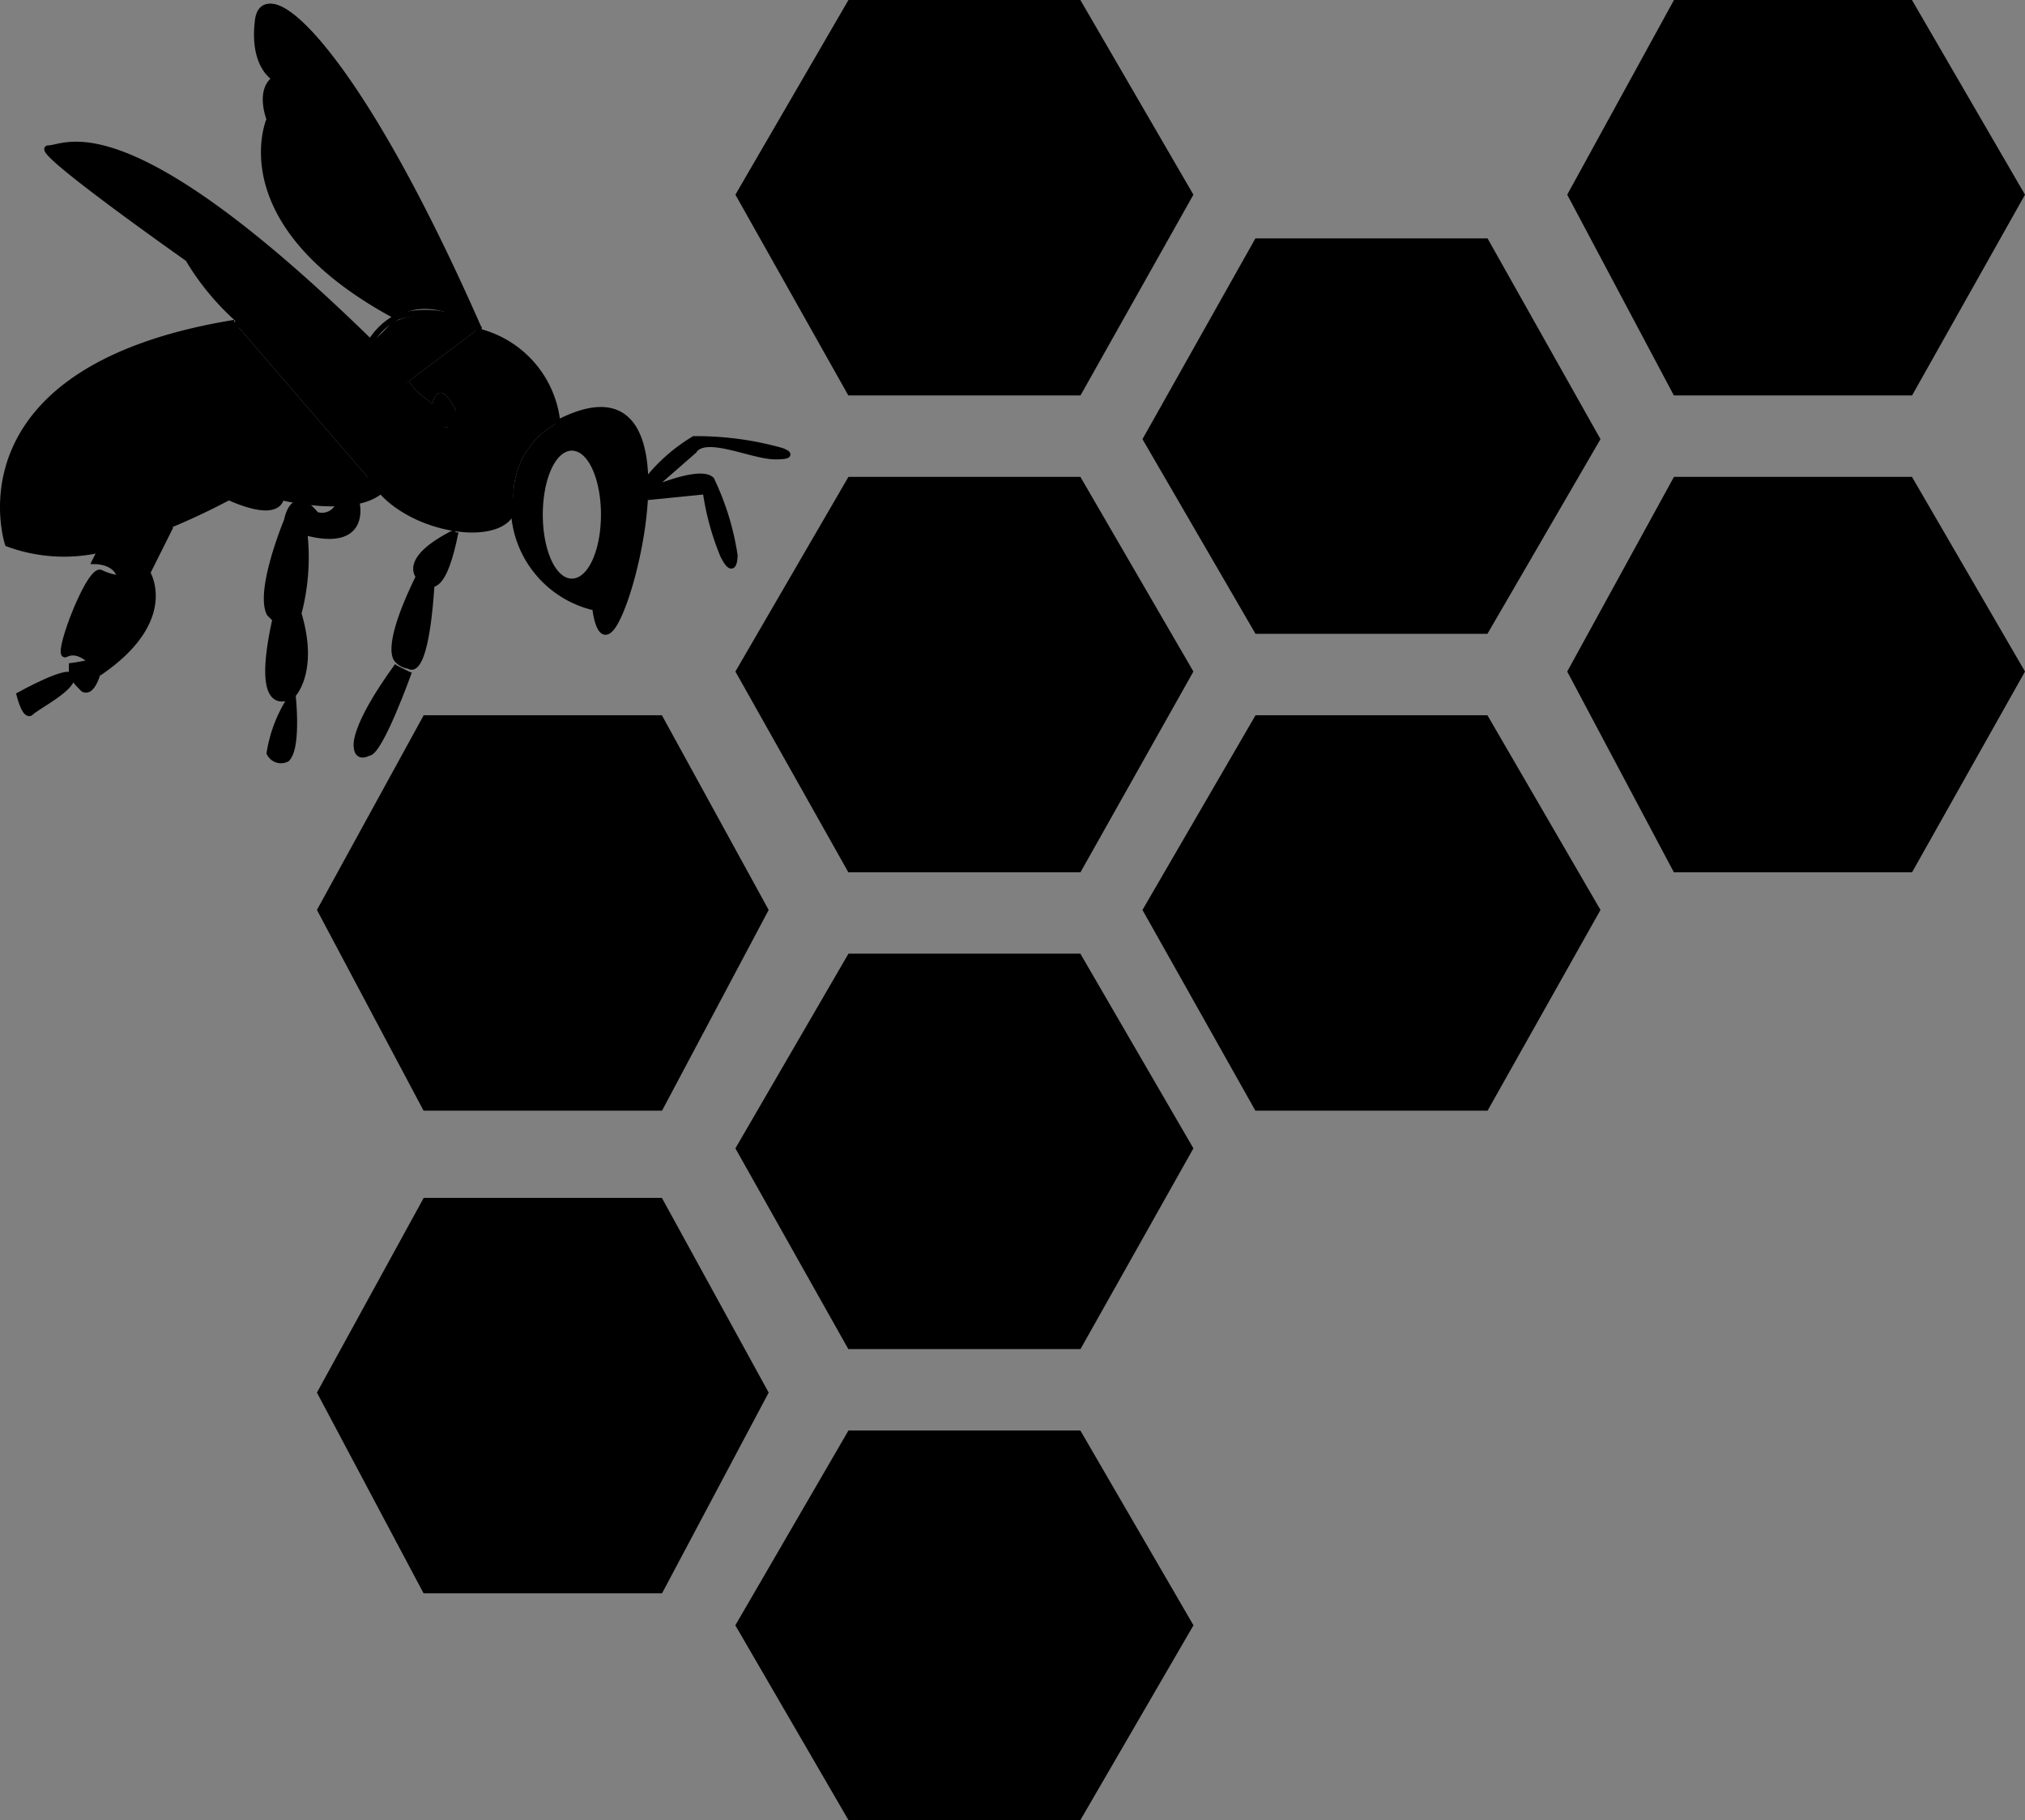 <svg id="Layer_1" data-name="Layer 1" xmlns="http://www.w3.org/2000/svg" viewBox="0 0 34.822 31.3"><rect x="0" y="0" width="34.822" height="31.3" fill="#808080" stroke="none"/><defs><style>.cls-1,.cls-2,.cls-3{stroke:#000;stroke-miterlimit:10;}.cls-1{stroke-width:0.5px;}.cls-2,.cls-3{stroke-width:0.1px;}.cls-3{fill:none;}.cls-4{fill:#fff;}</style></defs><title>bee-icon</title><polygon class="cls-1" points="12.934 15.65 11.234 12.55 7.434 12.55 5.734 15.65 7.434 18.85 11.234 18.85 12.934 15.65"/><polygon class="cls-1" points="20.234 11.55 18.434 8.45 14.734 8.45 12.934 11.55 14.734 14.75 18.434 14.75 20.234 11.55"/><polygon class="cls-1" points="20.234 19.75 18.434 16.65 14.734 16.65 12.934 19.75 14.734 22.95 18.434 22.95 20.234 19.75"/><polygon class="cls-1" points="20.234 27.95 18.434 24.85 14.734 24.85 12.934 27.95 14.734 31.05 18.434 31.05 20.234 27.95"/><polygon class="cls-1" points="20.234 3.35 18.434 0.25 14.734 0.25 12.934 3.35 14.734 6.55 18.434 6.55 20.234 3.35"/><polygon class="cls-1" points="27.234 15.65 25.434 12.55 21.734 12.55 19.934 15.65 21.734 18.85 25.434 18.85 27.234 15.65"/><polygon class="cls-1" points="27.234 7.55 25.434 4.35 21.734 4.35 19.934 7.55 21.734 10.65 25.434 10.65 27.234 7.55"/><polygon class="cls-1" points="34.534 11.55 32.734 8.45 28.934 8.45 27.234 11.55 28.934 14.75 32.734 14.75 34.534 11.55"/><polygon class="cls-1" points="12.934 23.95 11.234 20.85 7.434 20.85 5.734 23.95 7.434 27.15 11.234 27.15 12.934 23.95"/><polygon class="cls-1" points="34.534 3.35 32.734 0.25 28.934 0.25 27.234 3.35 28.934 6.55 32.734 6.55 34.534 3.35"/><path class="cls-2" d="M1.8,13.5a4.331,4.331,0,0,1-.5.1v.1c0,.1.1.2.2.3C1.7,14.1,1.8,13.5,1.8,13.5Z" transform="translate(-0.066 -2.15)"/><path class="cls-2" d="M.4,14.1s.9-.5.9-.3-.6.5-.7.6S.4,14.1.4,14.1Z" transform="translate(-0.066 -2.15)"/><path class="cls-2" d="M6.6,10.6c-.5.4-1.7.1-1.7.1s0,.4-.9,0a11.869,11.869,0,0,1-2.2.9,2.786,2.786,0,0,1-1.6-.1s-1-3,3.9-3.8" transform="translate(-0.066 -2.15)"/><path class="cls-2" d="M5.1,14.1a2.437,2.437,0,0,0-.4,1,.219.219,0,0,0,.3.1C5.2,15,5.1,14.1,5.1,14.1Z" transform="translate(-0.066 -2.15)"/><path class="cls-2" d="M7.9,11.3c-1,.5-.6.8-.6.8l.1.1c.1,0,.3.1.5-.9" transform="translate(-0.066 -2.15)"/><path class="cls-2" d="M7.3,12c-.5,1-.5,1.4-.4,1.5a.31.31,0,0,0,.2.1s.3.3.4-1.6" transform="translate(-0.066 -2.15)"/><path class="cls-2" d="M6.9,13.6c-.8,1.1-.7,1.4-.7,1.4s0,.2.2.1c.2,0,.7-1.4.7-1.4" transform="translate(-0.066 -2.15)"/><path class="cls-3" d="M3.3,6.6" transform="translate(-0.066 -2.15)"/><g id="_Group_" data-name="&lt;Group&gt;"><path d="M9.7,9.4l-.8,1.4A1.414,1.414,0,0,1,9.7,9.4Z" transform="translate(-0.066 -2.15)"/><path d="M8.3,7.8A1.856,1.856,0,0,1,9.7,9.4a1.414,1.414,0,0,0-.8,1.4h0c0,1-3.2.3-2.5-1.5H7.5a.96.96,0,0,0,.128.136.27.27,0,0,0,.1.059.1.1,0,0,0,.114-.05A.565.565,0,0,0,7.9,9.2c-.3-.6-.4-.1-.4-.1-.1-.1-.3-.2-.4-.4Z" transform="translate(-0.066 -2.15)"/><path d="M8.3,7.8l-1.2.9a4.349,4.349,0,0,0-.7-.6l.4-.4A1.6,1.6,0,0,1,8.3,7.8Z" transform="translate(-0.066 -2.15)"/><path d="M7.9,9.2s.051.214-.014.285c-.024.026-.111.017-.155.011a.917.917,0,0,1-.282-.134S6.9,9.3,6.4,9.3l.7-.6c.1.2.3.3.4.4C7.5,9.1,7.6,8.6,7.9,9.2Z" transform="translate(-0.066 -2.15)"/><path d="M8.3,7.8s-.8-.6-1.4-.2C3.9,6,4.7,4.2,4.7,4.2s-.2-.5.1-.7c0,0-.4-.2-.3-1C4.6,1.6,6.1,2.7,8.3,7.8Z" transform="translate(-0.066 -2.15)"/><path d="M7.1,8.7l-.7.7c-.4-.1-.8-.1-.8-.3,0,0,.1-.6,0-.6A4.423,4.423,0,0,1,3.3,6.6S.6,4.7.9,4.7,2.2,3.9,6.4,8Z" transform="translate(-0.066 -2.15)"/><path class="cls-4" d="M6.9,7.6l-.5.5A1.18,1.18,0,0,1,6.9,7.6Z" transform="translate(-0.066 -2.15)"/><path class="cls-3" d="M6.4,9.4c-.4-.1-.8-.1-.8-.3,0,0,.1-.6,0-.6A4.423,4.423,0,0,1,3.3,6.6S.6,4.7.9,4.7,2.2,3.9,6.4,8a4.62,4.62,0,0,1,.7.7" transform="translate(-0.066 -2.15)"/><path class="cls-3" d="M6.9,7.6C3.9,6,4.7,4.2,4.7,4.2s-.2-.5.1-.7c0,0-.4-.2-.3-1s1.6.3,3.8,5.3a1.681,1.681,0,0,0-1.4-.2,1.18,1.18,0,0,0-.5.5" transform="translate(-0.066 -2.15)"/><path class="cls-3" d="M8.9,10.8c0,1-3.2.3-2.5-1.5" transform="translate(-0.066 -2.15)"/><path class="cls-3" d="M9.7,9.4l-.8,1.4a1.794,1.794,0,0,0,1.4,1.8s.1,1,.5-.1S11.7,8.4,9.7,9.4Z" transform="translate(-0.066 -2.15)"/></g><path class="cls-2" d="M11.2,10.4a2.975,2.975,0,0,1,.8-.7,5.419,5.419,0,0,1,1.5.2s.3.1-.1.1-1.2-.4-1.4-.1l-.8.7s.9-.4,1.1-.2a4.6,4.6,0,0,1,.4,1.3s0,.4-.2,0a4.549,4.549,0,0,1-.3-1.1l-1,.1" transform="translate(-0.066 -2.15)"/><path d="M9.7,9.4l-.8,1.4a1.928,1.928,0,0,0,1.4,1.8s.1,1,.5-.1S11.7,8.4,9.7,9.4Zm.2,2.7c-.28,0-.5-.49-.5-1.1s.22-1.1.5-1.1.5.49.5,1.1S10.18,12.1,9.9,12.1Z" transform="translate(-0.066 -2.15)"/><path class="cls-2" d="M6.2,10.8s.2.8-.9.5a3.777,3.777,0,0,1-.1,1.4c.3,1-.1,1.4-.1,1.4s-.7.5-.3-1.3l-.1-.1c-.2-.4.3-1.6.3-1.6s.1-.6.5-.1a.31.31,0,0,0,.4-.2" transform="translate(-0.066 -2.15)"/><polyline class="cls-2" points="4.034 5.55 6.834 6.75 6.534 8.45"/><path class="cls-2" d="M1.8,11.6l-.1.2s.3,0,.4.2c0,0,.2.3.5,0l.4-.8" transform="translate(-0.066 -2.15)"/><path class="cls-2" d="M1.8,13.7c1.3-.9.8-1.7.8-1.7l-.4.1a1,1,0,0,1-.4-.1c-.2-.1-.8,1.5-.6,1.4s.4.1.4.1Z" transform="translate(-0.066 -2.15)"/></svg>